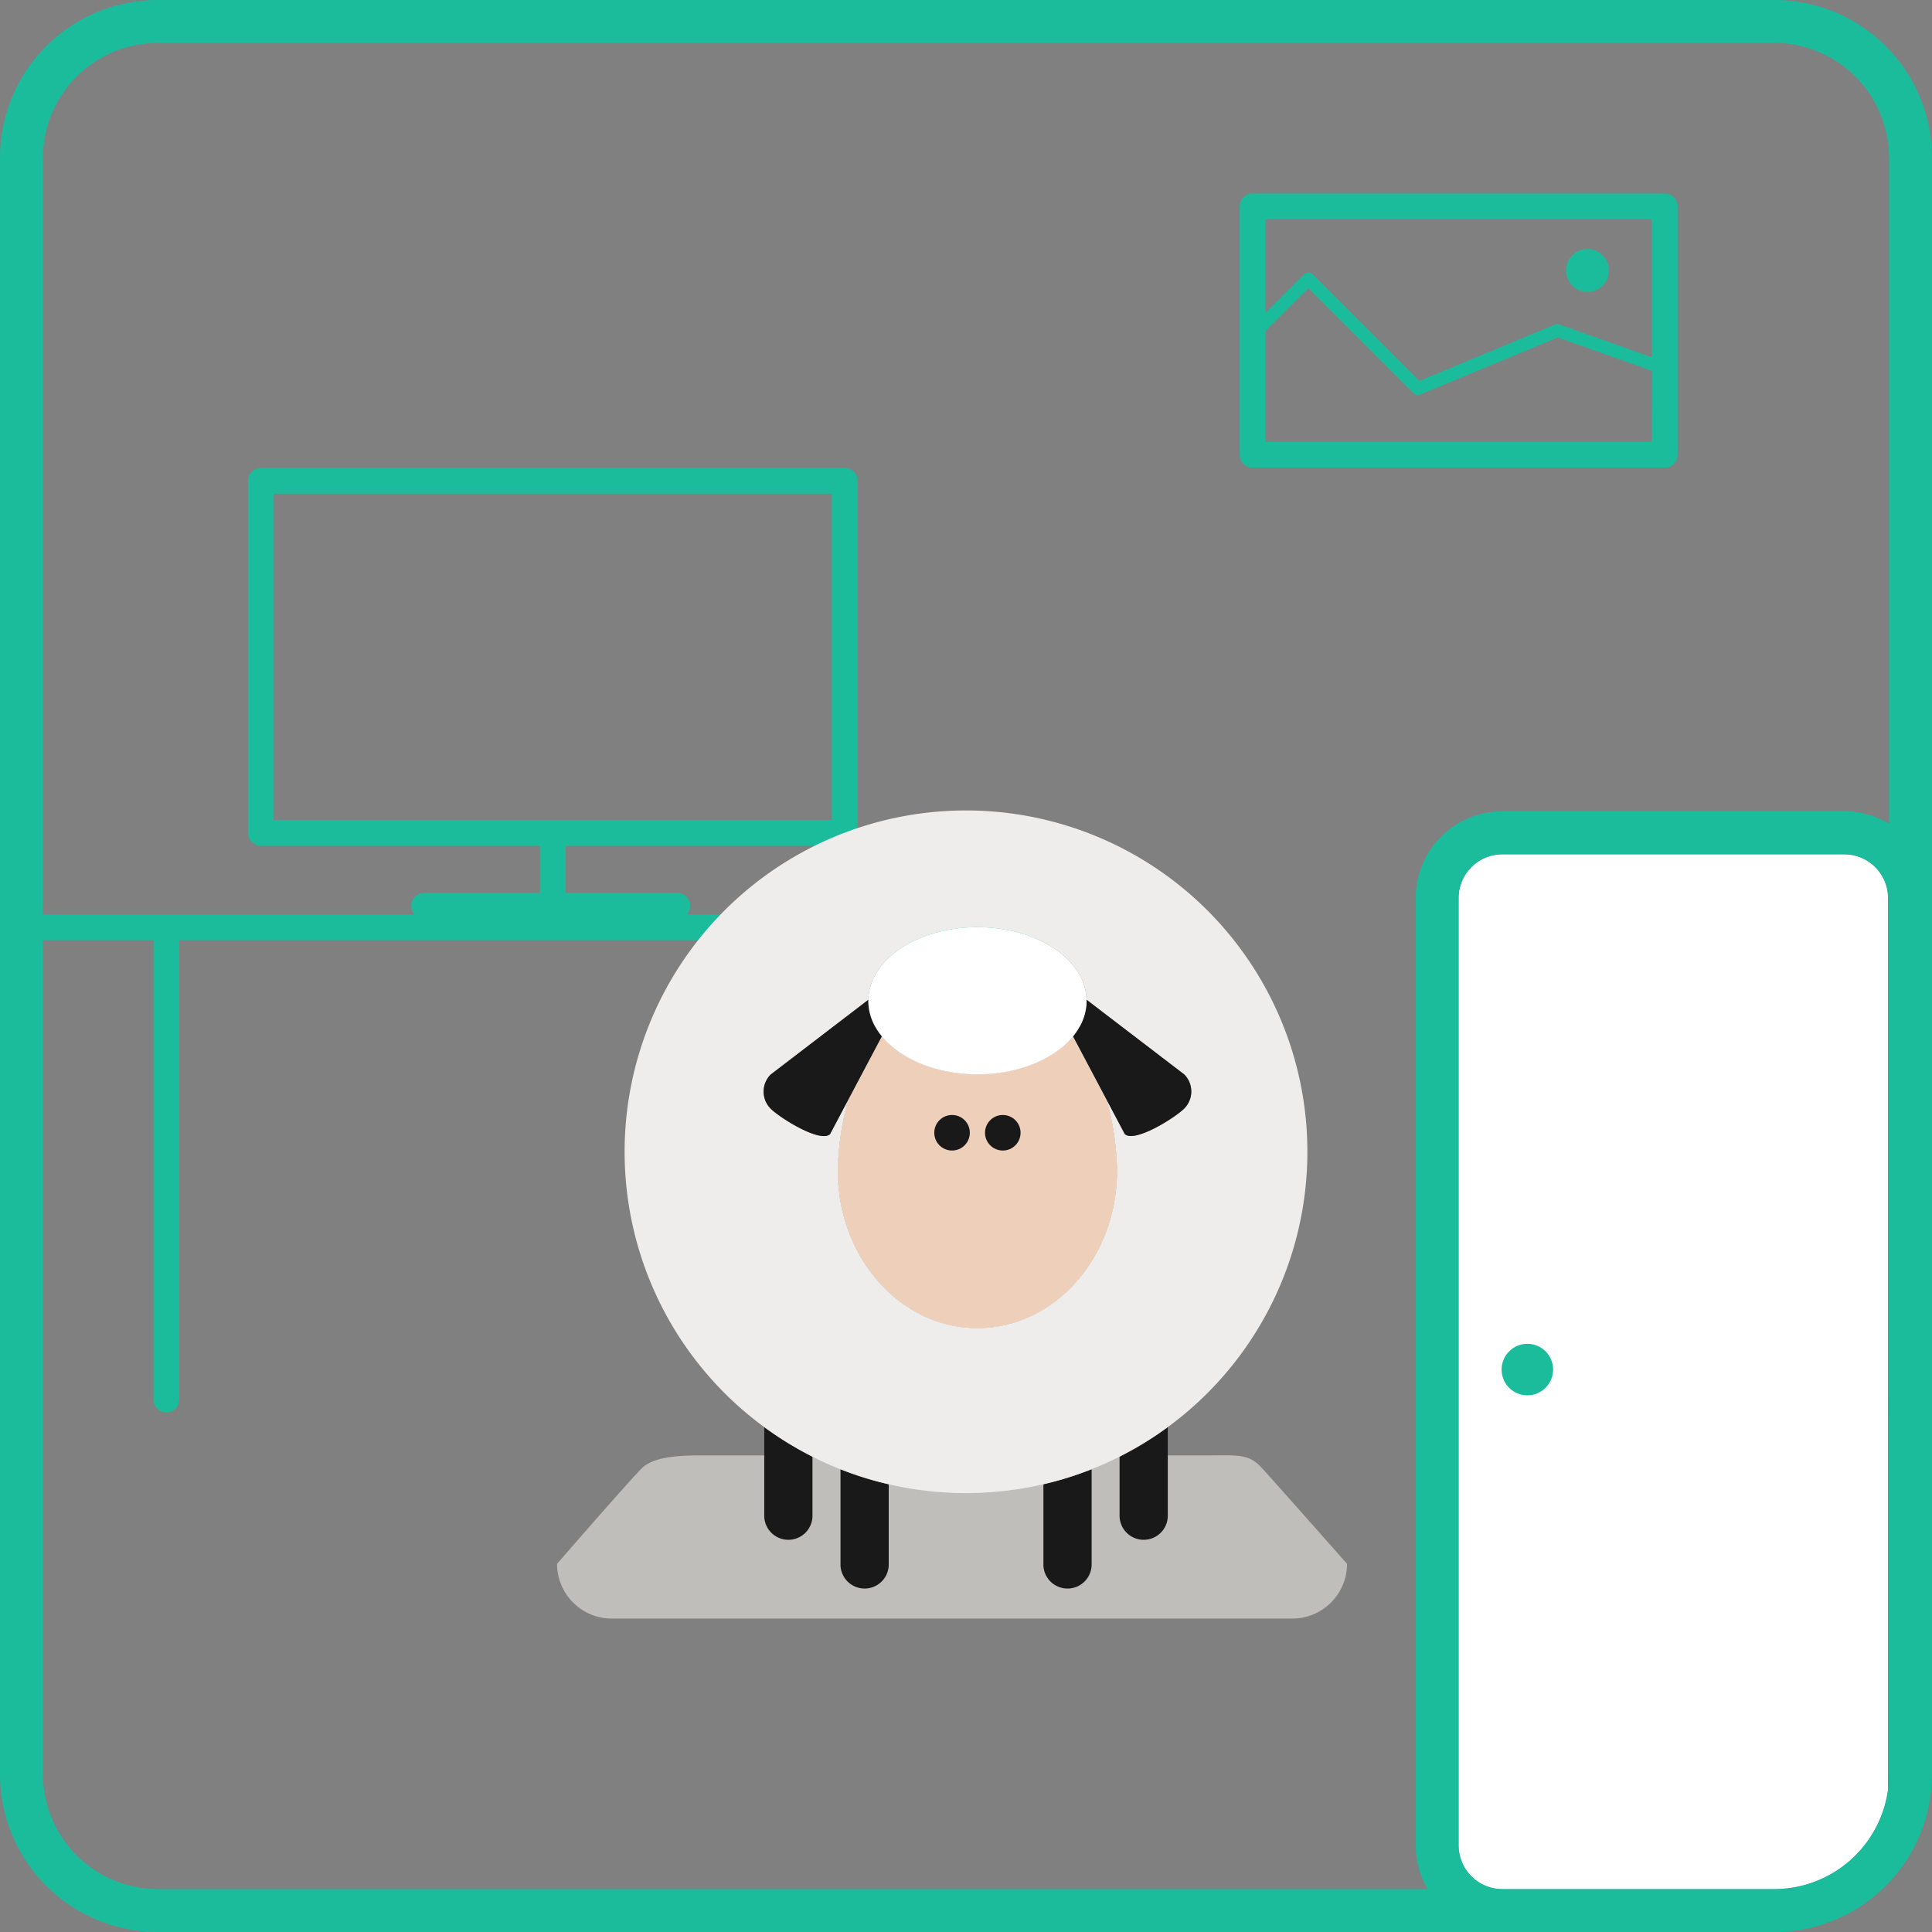 <svg xmlns="http://www.w3.org/2000/svg" viewBox="0 0 450 450"><rect x="0" y="0" width="450" height="450" fill="#808080" stroke="none"/><defs><style>.cls-1{fill:#fff;}.cls-2{fill:#1abc9c;}.cls-3{fill:#bfbebb;}.cls-4{fill:#191919;}.cls-5{fill:#eeedeb;}.cls-6{fill:#eecfba;}</style></defs><title>MR</title><g id="Layer_2" data-name="Layer 2"><g id="Layer_1-2" data-name="Layer 1"><path class="cls-1" d="M439.75,209.17V416.86A26.78,26.78,0,0,1,413.26,440H349.92a10.18,10.18,0,0,1-10.17-10.17V209.17A10.18,10.18,0,0,1,349.92,199h79.66A10.18,10.18,0,0,1,439.75,209.17Z"/><path class="cls-1" d="M439.75,209.17V416.86A26.78,26.78,0,0,1,413.26,440H349.92a10.18,10.18,0,0,1-10.17-10.17V209.17A10.18,10.18,0,0,1,349.92,199h79.66A10.18,10.18,0,0,1,439.75,209.17Z"/><path class="cls-2" d="M413.26,0H36.74A36.74,36.74,0,0,0,0,36.74V413.26A36.74,36.74,0,0,0,36.74,450H413.26a36.73,36.73,0,0,0,36.49-32.48,35.31,35.31,0,0,0,.25-4.26V36.74A36.74,36.74,0,0,0,413.26,0Zm26.49,416.86A26.78,26.78,0,0,1,413.26,440H349.92a10.18,10.18,0,0,1-10.17-10.17V209.17A10.18,10.18,0,0,1,349.92,199h79.66a10.18,10.18,0,0,1,10.17,10.17Zm.25-225a20.07,20.07,0,0,0-10.42-2.9H349.92a20.17,20.17,0,0,0-20.17,20.17V429.83A19.94,19.94,0,0,0,332.51,440H36.74A26.78,26.78,0,0,1,10,413.26V219H35.75V326a3,3,0,0,0,6,0V219h166V326a3,3,0,0,0,6,0V219h27a3,3,0,0,0,0-6H160a3,3,0,0,0,.77-2,3,3,0,0,0-3-3h-26V197h65a3,3,0,0,0,3-3V112a3,3,0,0,0-3-3h-136a3,3,0,0,0-3,3v82a3,3,0,0,0,3,3h65v11h-27a3,3,0,0,0-3,3,3,3,0,0,0,.77,2H10V36.74A26.78,26.78,0,0,1,36.74,10H413.26A26.78,26.78,0,0,1,440,36.74ZM63.75,191V115h130v76Z"/><path class="cls-2" d="M387.75,45.06h-96a3,3,0,0,0-3,3v57.88a3,3,0,0,0,3,3h96a3,3,0,0,0,3-3V48.06A3,3,0,0,0,387.75,45.06Zm-3,57.88h-90V77.12l10-10,24.44,24.44a1.51,1.51,0,0,0,1.64.33l32-13.28,22,7.79Zm0-19.72-21.5-7.63a1.49,1.49,0,0,0-1.08,0L330.6,88.73,305.81,63.94a1.49,1.49,0,0,0-2.12,0l-8.94,8.94V51.06h90Z"/><circle class="cls-2" cx="369.75" cy="63" r="5"/><circle class="cls-2" cx="355.75" cy="319" r="6"/><path class="cls-3" d="M301,377H142.5a12.75,12.75,0,0,1-12.75-12.75s18-20.75,20-22.5S155.46,339,162.5,339H281c7,0,9.75-.5,12.75,2.75s20,22.5,20,22.5A12.75,12.75,0,0,1,301,377Z"/><path class="cls-4" d="M207,345.71v18.91a5.62,5.62,0,0,1-11.23,0V342.21A77.43,77.43,0,0,0,207,345.71Z"/><path class="cls-4" d="M189.24,339.29v13.5a5.62,5.62,0,1,1-11.23,0V332.4A78,78,0,0,0,189.24,339.29Z"/><path class="cls-4" d="M254.26,342.21v22.41a5.62,5.62,0,0,1-11.23,0V345.71A77.43,77.43,0,0,0,254.26,342.21Z"/><path class="cls-4" d="M272,332.4v20.39a5.62,5.62,0,1,1-11.23,0v-13.5A78,78,0,0,0,272,332.4Z"/><path class="cls-5" d="M225,188.77A79.5,79.5,0,0,0,178,332.4a78,78,0,0,0,11.23,6.89q3.16,1.6,6.5,2.92a77.43,77.43,0,0,0,11.23,3.5,79.93,79.93,0,0,0,36.06,0,77.43,77.43,0,0,0,11.23-3.5q3.33-1.32,6.5-2.92A78,78,0,0,0,272,332.4a79.5,79.5,0,0,0-47-143.63Zm50.82,69.44c-2.19,2.19-11.66,8.1-13.85,5.91l-4.23-8a66.06,66.06,0,0,1,2.43,16.56c0,20.24-14.56,36.65-32.51,36.65s-32.51-16.41-32.51-36.65a66.06,66.06,0,0,1,2.43-16.56l-4.23,8c-2.19,2.19-11.66-3.72-13.85-5.91a5.63,5.63,0,0,1,0-7.94l22.75-17.41c.18-9.36,11.49-16.9,25.41-16.9s25.23,7.55,25.41,16.91l22.75,17.4A5.62,5.62,0,0,1,275.82,258.21Z"/><path class="cls-5" d="M205.65,229.54c0-.19,0-.19,0,0Z"/><path class="cls-5" d="M249.67,229.56c0-.17,0-.21,0-.1A.41.41,0,0,1,249.67,229.56Z"/><path class="cls-5" d="M260.17,272.7c0,20.24-14.56,36.65-32.51,36.65s-32.51-16.41-32.51-36.65a66.06,66.06,0,0,1,2.43-16.56l7.82-14.76c4.33,5.28,12.67,8.86,22.26,8.86s17.93-3.58,22.26-8.86l7.82,14.76A66.06,66.06,0,0,1,260.17,272.7Z"/><path class="cls-6" d="M260.17,272.7c0,20.24-14.56,36.65-32.51,36.65s-32.51-16.41-32.51-36.65a66.06,66.06,0,0,1,2.43-16.56l7.82-14.76c4.33,5.28,12.67,8.86,22.26,8.86s17.93-3.58,22.26-8.86l7.82,14.76A66.06,66.06,0,0,1,260.17,272.7Z"/><path class="cls-4" d="M249.68,229.46a.41.41,0,0,1,0,.1C249.63,229.39,249.68,229.35,249.68,229.46Z"/><path class="cls-4" d="M275.82,258.21c-2.19,2.19-11.66,8.1-13.85,5.91l-4.23-8-7.82-14.76a14.08,14.08,0,0,0,1.44-2.08,12.2,12.2,0,0,0,1.72-6.2,1.77,1.77,0,0,0,0-.23l22.75,17.4A5.62,5.62,0,0,1,275.82,258.21Z"/><path class="cls-4" d="M205.65,229.54c0-.19,0-.19,0,0Z"/><path class="cls-4" d="M205.4,241.38l-7.82,14.76-4.23,8c-2.19,2.19-11.66-3.72-13.85-5.91a5.63,5.63,0,0,1,0-7.94l22.75-17.41a1.93,1.93,0,0,0,0,.24,12.2,12.2,0,0,0,1.72,6.2A14.08,14.08,0,0,0,205.4,241.38Z"/><path class="cls-1" d="M253.07,232.87c-.18-9.36-11.48-16.91-25.41-16.91s-25.23,7.54-25.41,16.9a1.93,1.93,0,0,0,0,.24,12.2,12.2,0,0,0,1.72,6.2,14.08,14.08,0,0,0,1.44,2.08c4.33,5.28,12.67,8.86,22.26,8.86s17.93-3.58,22.26-8.86a14.08,14.08,0,0,0,1.44-2.08,12.2,12.2,0,0,0,1.72-6.2A1.77,1.77,0,0,0,253.07,232.87Zm-47.42-3.33c0-.19,0-.19,0,0Zm44,0c0-.17,0-.21,0-.1A.41.41,0,0,1,249.67,229.56Z"/><path class="cls-1" d="M205.65,229.54c0-.19,0-.19,0,0Z"/><path class="cls-1" d="M249.68,229.46a.41.41,0,0,1,0,.1C249.63,229.39,249.68,229.35,249.68,229.46Z"/><circle class="cls-4" cx="233.57" cy="263.84" r="4.14"/><circle class="cls-4" cx="221.75" cy="263.84" r="4.14"/></g></g></svg>